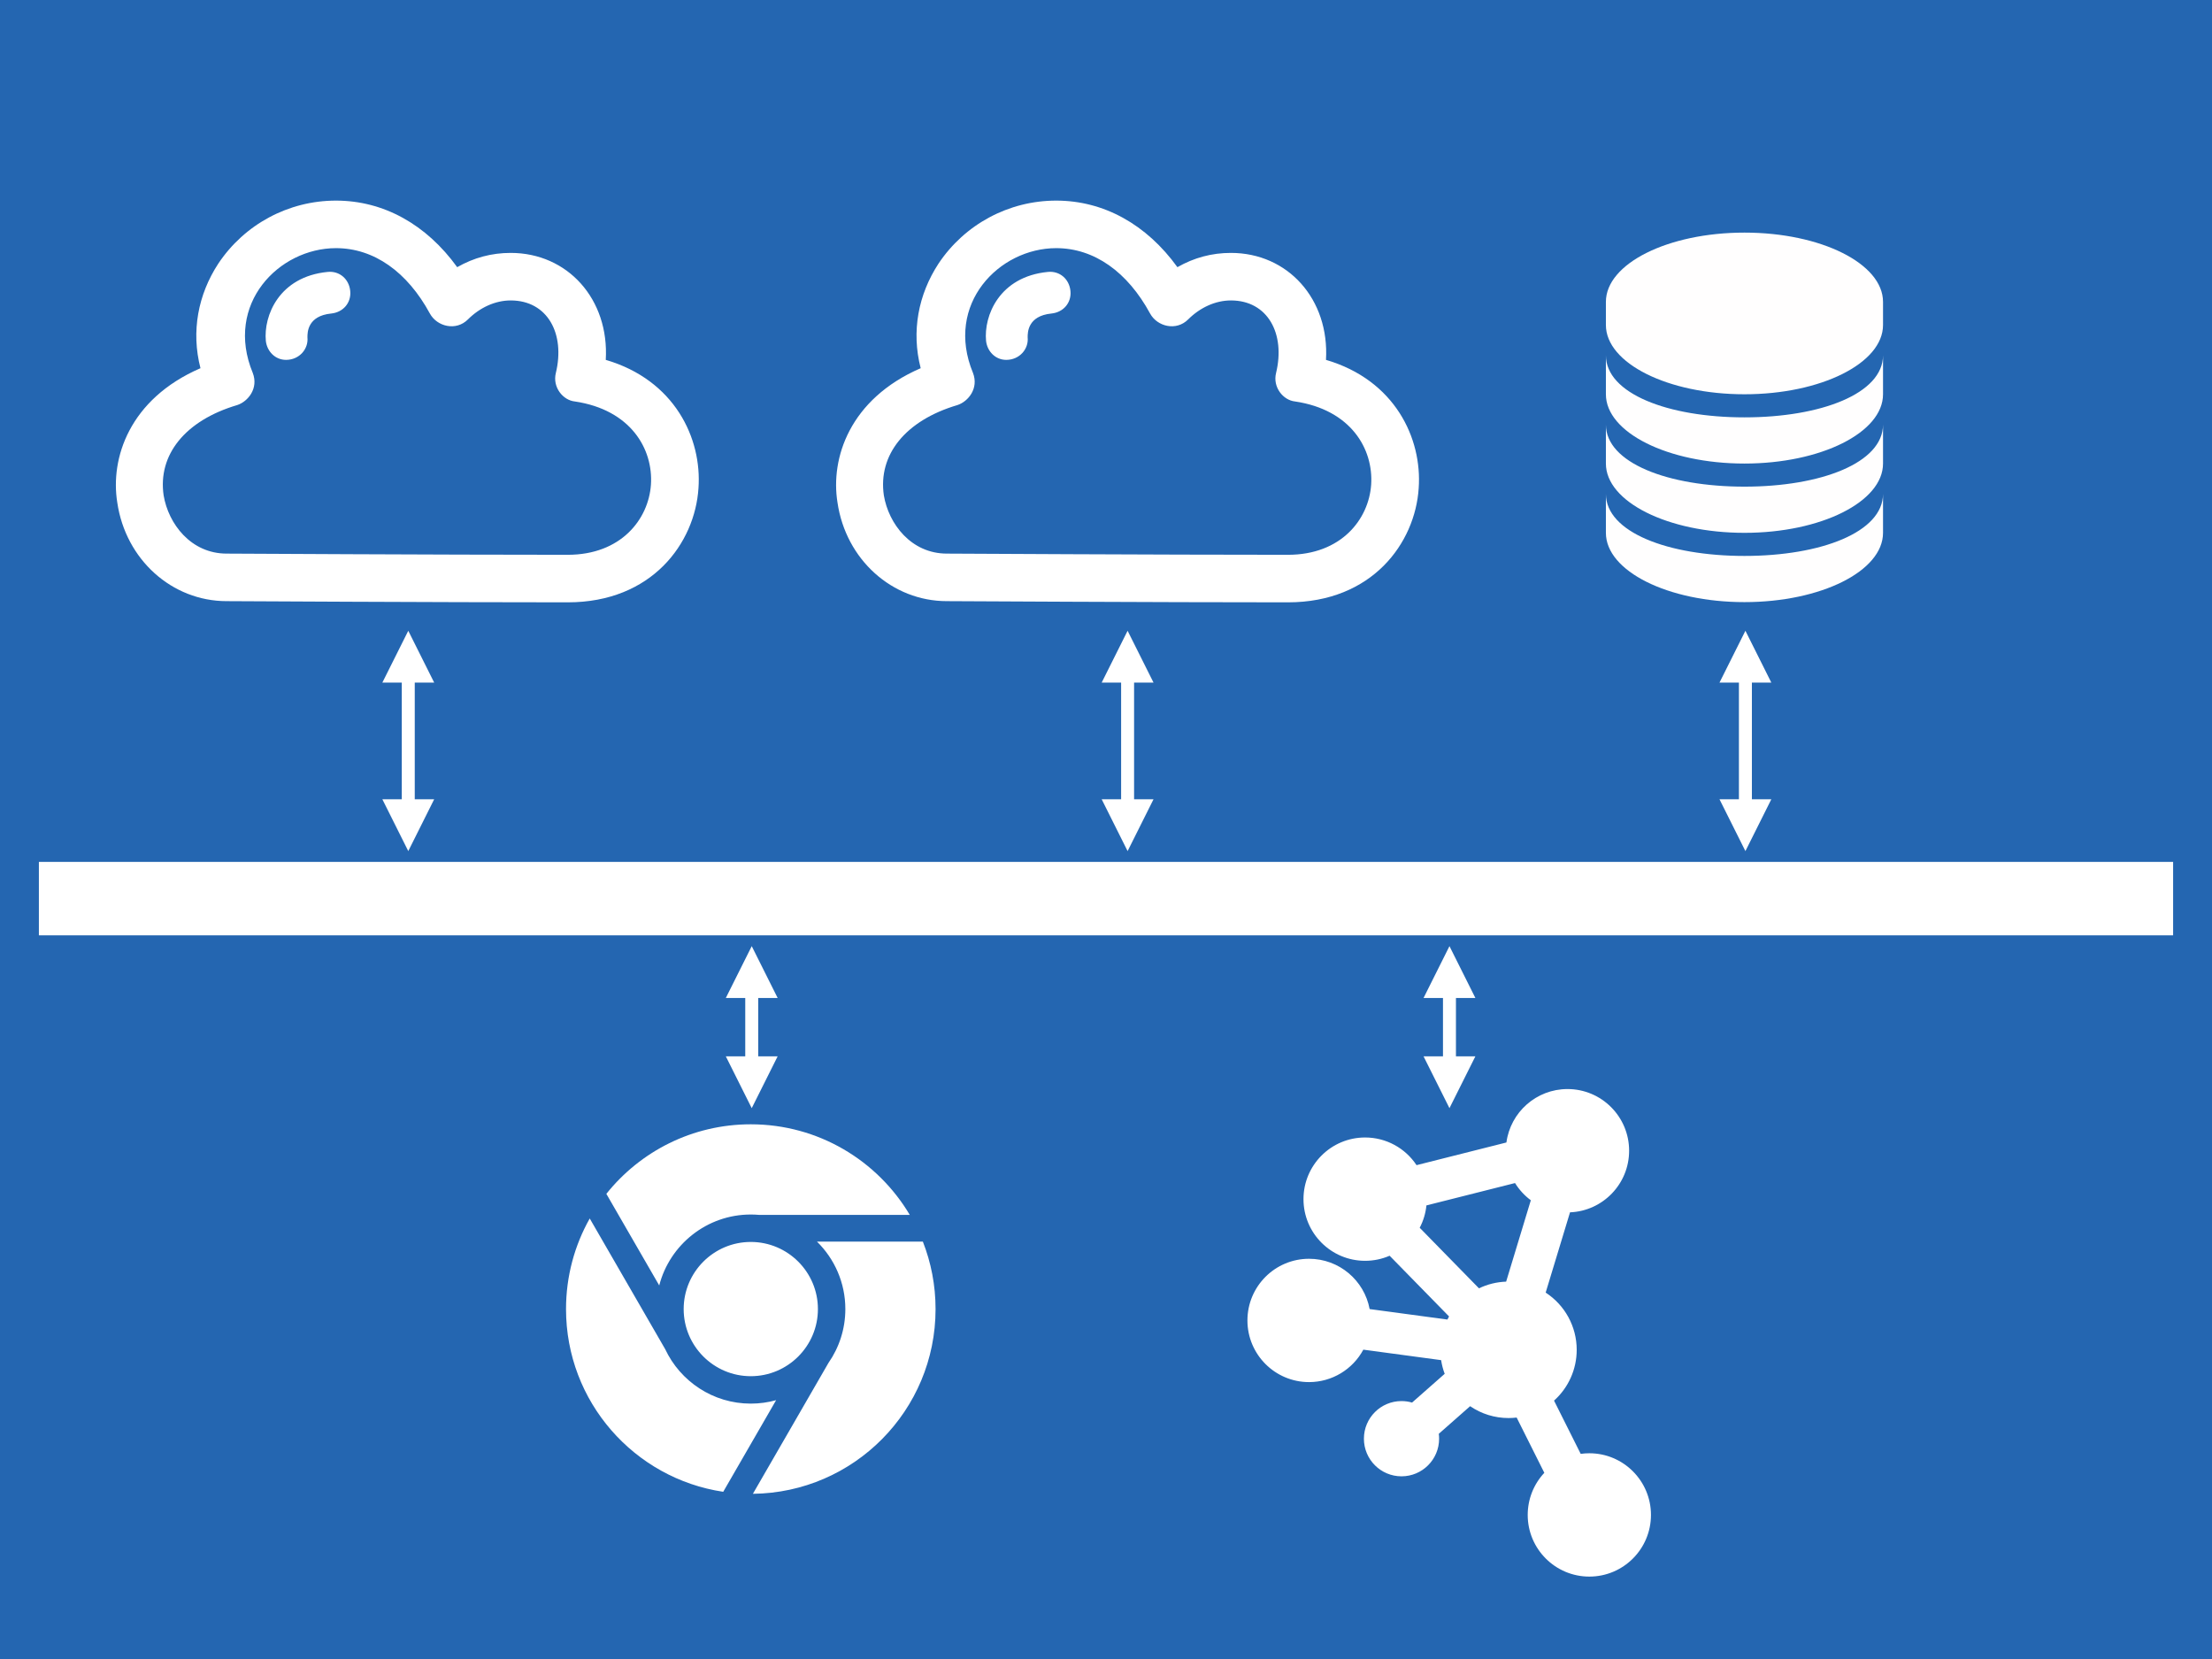 <svg xmlns="http://www.w3.org/2000/svg" xmlns:xlink="http://www.w3.org/1999/xlink" width="1024" height="768" viewBox="0 0 1024 768"><path fill="#fff" d="M0 0h1024v768h-1024z"/><defs><path id="a" d="M0 0h1024v768h-1024z"/></defs><clipPath id="b"><use xlink:href="#a" overflow="visible"/></clipPath><path clip-path="url(#b)" fill="#2466B1" d="M0 0h1024v768h-1024z"/><defs><path id="c" d="M555.413 502.562h228.743v228.875h-228.743z"/></defs><clipPath id="d"><use xlink:href="#c" overflow="visible"/></clipPath><g clip-path="url(#d)"><defs><path id="e" d="M577.474 504.153h186.807v225.693h-186.807z"/></defs><clipPath id="f"><use xlink:href="#e" overflow="visible"/></clipPath><path clip-path="url(#f)" fill-rule="evenodd" clip-rule="evenodd" fill="#fff" d="M660.334 558.023c-.367 3.622-1.421 7.128-3.112 10.349l27.44 28.035c3.926-1.893 8.197-2.944 12.574-3.097l11.427-37.674c-2.918-2.165-5.402-4.872-7.312-7.964l-41.017 10.351zm-4.574-18.637l41.605-10.499c1.867-13.996 13.858-24.733 28.276-24.733 15.752 0 28.528 12.784 28.528 28.545 0 15.37-12.149 27.907-27.358 28.521l-11.274 37.166c8.89 5.778 14.368 15.698 14.368 26.485 0 9.053-3.854 17.56-10.495 23.514l12.344 24.652c1.322-.188 2.659-.28 3.999-.28 15.752 0 28.528 12.784 28.528 28.545s-12.776 28.545-28.528 28.545c-15.753 0-28.53-12.784-28.53-28.545 0-7.3 2.77-14.233 7.69-19.494l-12.809-25.581c-1.247.149-2.503.225-3.761.225-6.391 0-12.558-1.918-17.778-5.488l-14.503 12.78c.098.75.146 1.508.146 2.268 0 9.615-7.795 17.417-17.406 17.417s-17.407-7.802-17.407-17.417c0-9.617 7.796-17.418 17.407-17.418 1.659 0 3.301.235 4.883.696l15.107-13.312c-.77-2.047-1.32-4.168-1.649-6.331l-36.015-4.854c-4.928 9.163-14.536 15.019-25.127 15.019-15.752 0-28.528-12.784-28.528-28.545s12.776-28.544 28.528-28.544c13.859 0 25.562 9.946 28.043 23.28l36.009 4.854c.24-.483.492-.961.757-1.433l-27.515-28.111c-3.57 1.551-7.422 2.35-11.344 2.35-15.752 0-28.528-12.783-28.528-28.545 0-15.761 12.776-28.545 28.528-28.545 9.67 0 18.57 4.879 23.809 12.813"/></g><defs><path id="g" d="M262.027 520.471h171.072v171.071h-171.072z"/></defs><clipPath id="h"><use xlink:href="#g" overflow="visible"/></clipPath><g clip-path="url(#h)"><defs><path id="i" d="M262.027 520.471h171.072v171.059h-171.072z"/></defs><clipPath id="j"><use xlink:href="#i" overflow="visible"/></clipPath><path clip-path="url(#j)" fill="#fff" d="M305.176 595.07l-24.48-42.4c15.673-19.624 39.8-32.199 66.867-32.199 31.313 0 58.691 16.829 73.596 41.933h-69.793c-1.253-.109-2.521-.168-3.803-.168-20.36-.001-37.518 13.974-42.387 32.834m73.011-20.304h49.025c3.799 9.678 5.887 20.215 5.887 31.24 0 46.916-37.773 85.002-84.564 85.523l34.981-60.59c4.925-7.079 7.817-15.675 7.817-24.934 0-12.223-5.039-23.291-13.146-31.239m-61.697 31.24c0-17.134 13.939-31.073 31.073-31.073s31.074 13.939 31.074 31.073-13.939 31.074-31.074 31.074c-17.134 0-31.073-13.94-31.073-31.074m42.798 42.174l-24.488 42.413c-41.186-6.162-72.773-41.684-72.773-84.587 0-15.239 3.99-29.544 10.976-41.937l34.921 60.486c6.994 14.887 22.131 25.221 39.639 25.221 4.06 0 7.992-.557 11.725-1.596"/></g><defs><path id="k" d="M722.033 107.681h171.06v171.059h-171.06z"/></defs><clipPath id="l"><use xlink:href="#k" overflow="visible"/></clipPath><g clip-path="url(#l)"><defs><path id="m" d="M743.416 107.681h128.295v171.059h-128.295z"/></defs><clipPath id="n"><use xlink:href="#m" overflow="visible"/></clipPath><path clip-path="url(#n)" fill="#FFFEFE" d="M807.563 278.74c-35.42 0-64.147-14.358-64.147-32.073v-18.047c0 17.726 28.728 28.738 64.147 28.738s64.146-11.012 64.146-28.738v18.047c.001 17.715-28.726 32.073-64.146 32.073m0-32.073c-35.42 0-64.147-14.358-64.147-32.074v-18.047c0 17.726 28.728 28.738 64.147 28.738s64.146-11.012 64.146-28.738v18.047c.001 17.715-28.726 32.074-64.146 32.074m0-32.074c-35.42 0-64.147-14.358-64.147-32.074v-18.046c0 17.726 28.728 28.738 64.147 28.738s64.146-11.012 64.146-28.738v18.046c.001 17.715-28.726 32.074-64.146 32.074m0-32.074c-35.42 0-64.147-14.358-64.147-32.074v-10.691c0-17.715 28.728-32.074 64.147-32.074s64.146 14.358 64.146 32.074v10.691c.001 17.716-28.726 32.074-64.146 32.074"/></g><defs><path id="o" d="M0 0h1024v768h-1024z"/></defs><clipPath id="p"><use xlink:href="#o" overflow="visible"/></clipPath><path clip-path="url(#p)" fill="#fff" d="M18 399h988v34h-988z"/><path clip-path="url(#p)" stroke="#fff" stroke-width="6" fill="none" d="M189 373v-60"/><path clip-path="url(#p)" fill="#fff" d="M201 316l-12-24-12 24zM177 370l12 24 12-24z"/><path clip-path="url(#p)" stroke="#fff" stroke-width="6" fill="none" d="M522 373v-60"/><path clip-path="url(#p)" fill="#fff" d="M534 316l-12-24-12 24zM510 370l12 24 12-24z"/><path clip-path="url(#p)" stroke="#fff" stroke-width="6" fill="none" d="M808 373v-60"/><path clip-path="url(#p)" fill="#fff" d="M820 316l-12-24-12 24zM796 370l12 24 12-24z"/><path clip-path="url(#p)" stroke="#fff" stroke-width="6" fill="none" d="M348 492v-33"/><path clip-path="url(#p)" fill="#fff" d="M360 462l-12-24-12 24zM336 489l12 24 12-24z"/><path clip-path="url(#p)" stroke="#fff" stroke-width="6" fill="none" d="M671 492v-33"/><path clip-path="url(#p)" fill="#fff" d="M683 462l-12-24-12 24zM659 489l12 24 12-24z"/><defs><path id="q" d="M48.236 63.156h281.71v281.711h-281.71z"/></defs><clipPath id="r"><use xlink:href="#q" overflow="visible"/></clipPath><g clip-path="url(#r)"><defs><path id="s" d="M53.641 92.867h269.845v185.973h-269.845z"/></defs><clipPath id="t"><use xlink:href="#s" overflow="visible"/></clipPath><path clip-path="url(#t)" fill="#fff" d="M280.427 166.596c1.651-28.061-17.606-49.519-44.017-49.519-8.803 0-17.057 2.201-24.76 6.603-14.306-19.808-34.113-30.812-56.122-30.812s-42.367 11.004-54.471 29.162c-9.354 14.306-12.655 31.362-8.253 48.419-33.013 14.306-41.816 41.816-38.515 62.174 3.852 26.411 25.31 45.668 50.62 45.668 1.1 0 98.488.55 157.912.55 39.065 0 58.873-27.511 60.523-52.821 1.651-23.109-11.004-50.07-42.917-59.424m20.908 57.773c-1.101 15.956-13.755 32.463-38.515 32.463-58.874 0-156.812-.55-157.912-.55-16.507 0-26.961-13.755-29.162-26.961-2.751-18.707 9.904-34.664 34.113-41.816 4.952-1.65 9.904-7.703 7.153-14.856-13.205-31.912 12.105-57.772 38.515-57.772 17.607 0 33.013 11.004 43.467 30.262 3.301 6.053 12.104 8.253 17.607 2.751 5.502-5.502 12.655-8.804 19.808-8.804 17.057 0 25.31 15.406 20.908 33.563-1.65 6.603 3.301 12.655 8.804 13.206 25.86 3.851 36.315 22.008 35.214 38.514M151.676 125.88c-22.559 2.201-29.711 20.358-28.611 31.913.55 4.952 4.402 8.803 9.354 8.803 6.052 0 10.454-4.952 9.904-10.454 0-2.201 0-9.904 11.004-11.004 5.502-.55 9.354-4.952 8.803-10.454-.55-5.502-4.951-9.354-10.454-8.804"/></g><defs><path id="u" d="M381.645 63.156h281.711v281.711h-281.711z"/></defs><clipPath id="v"><use xlink:href="#u" overflow="visible"/></clipPath><g clip-path="url(#v)"><defs><path id="w" d="M387.05 92.867h269.845v185.973h-269.845z"/></defs><clipPath id="x"><use xlink:href="#w" overflow="visible"/></clipPath><path clip-path="url(#x)" fill="#fff" d="M613.837 166.596c1.65-28.061-17.607-49.519-44.018-49.519-8.804 0-17.057 2.201-24.76 6.603-14.306-19.808-34.113-30.812-56.122-30.812s-42.367 11.004-54.472 29.162c-9.354 14.306-12.655 31.362-8.253 48.419-33.013 14.306-41.816 41.816-38.515 62.174 3.852 26.411 25.31 45.668 50.62 45.668 1.101 0 98.489.55 157.912.55 39.065 0 58.873-27.511 60.524-52.821 1.651-23.109-11.004-50.07-42.916-59.424m20.908 57.773c-1.101 15.956-13.756 32.463-38.516 32.463-58.873 0-156.812-.55-157.912-.55-16.506 0-26.96-13.755-29.161-26.961-2.751-18.707 9.904-34.664 34.113-41.816 4.952-1.65 9.904-7.703 7.153-14.856-13.205-31.912 12.104-57.772 38.515-57.772 17.607 0 33.013 11.004 43.467 30.262 3.302 6.053 12.105 8.253 17.607 2.751 5.502-5.502 12.654-8.804 19.808-8.804 17.057 0 25.31 15.406 20.908 33.563-1.65 6.603 3.302 12.655 8.804 13.206 25.86 3.851 36.315 22.008 35.214 38.514M485.086 125.88c-22.559 2.201-29.712 20.358-28.611 31.913.55 4.952 4.402 8.803 9.354 8.803 6.053 0 10.454-4.952 9.904-10.454 0-2.201 0-9.904 11.004-11.004 5.502-.55 9.354-4.952 8.803-10.454-.55-5.502-4.952-9.354-10.454-8.804"/></g></svg>
